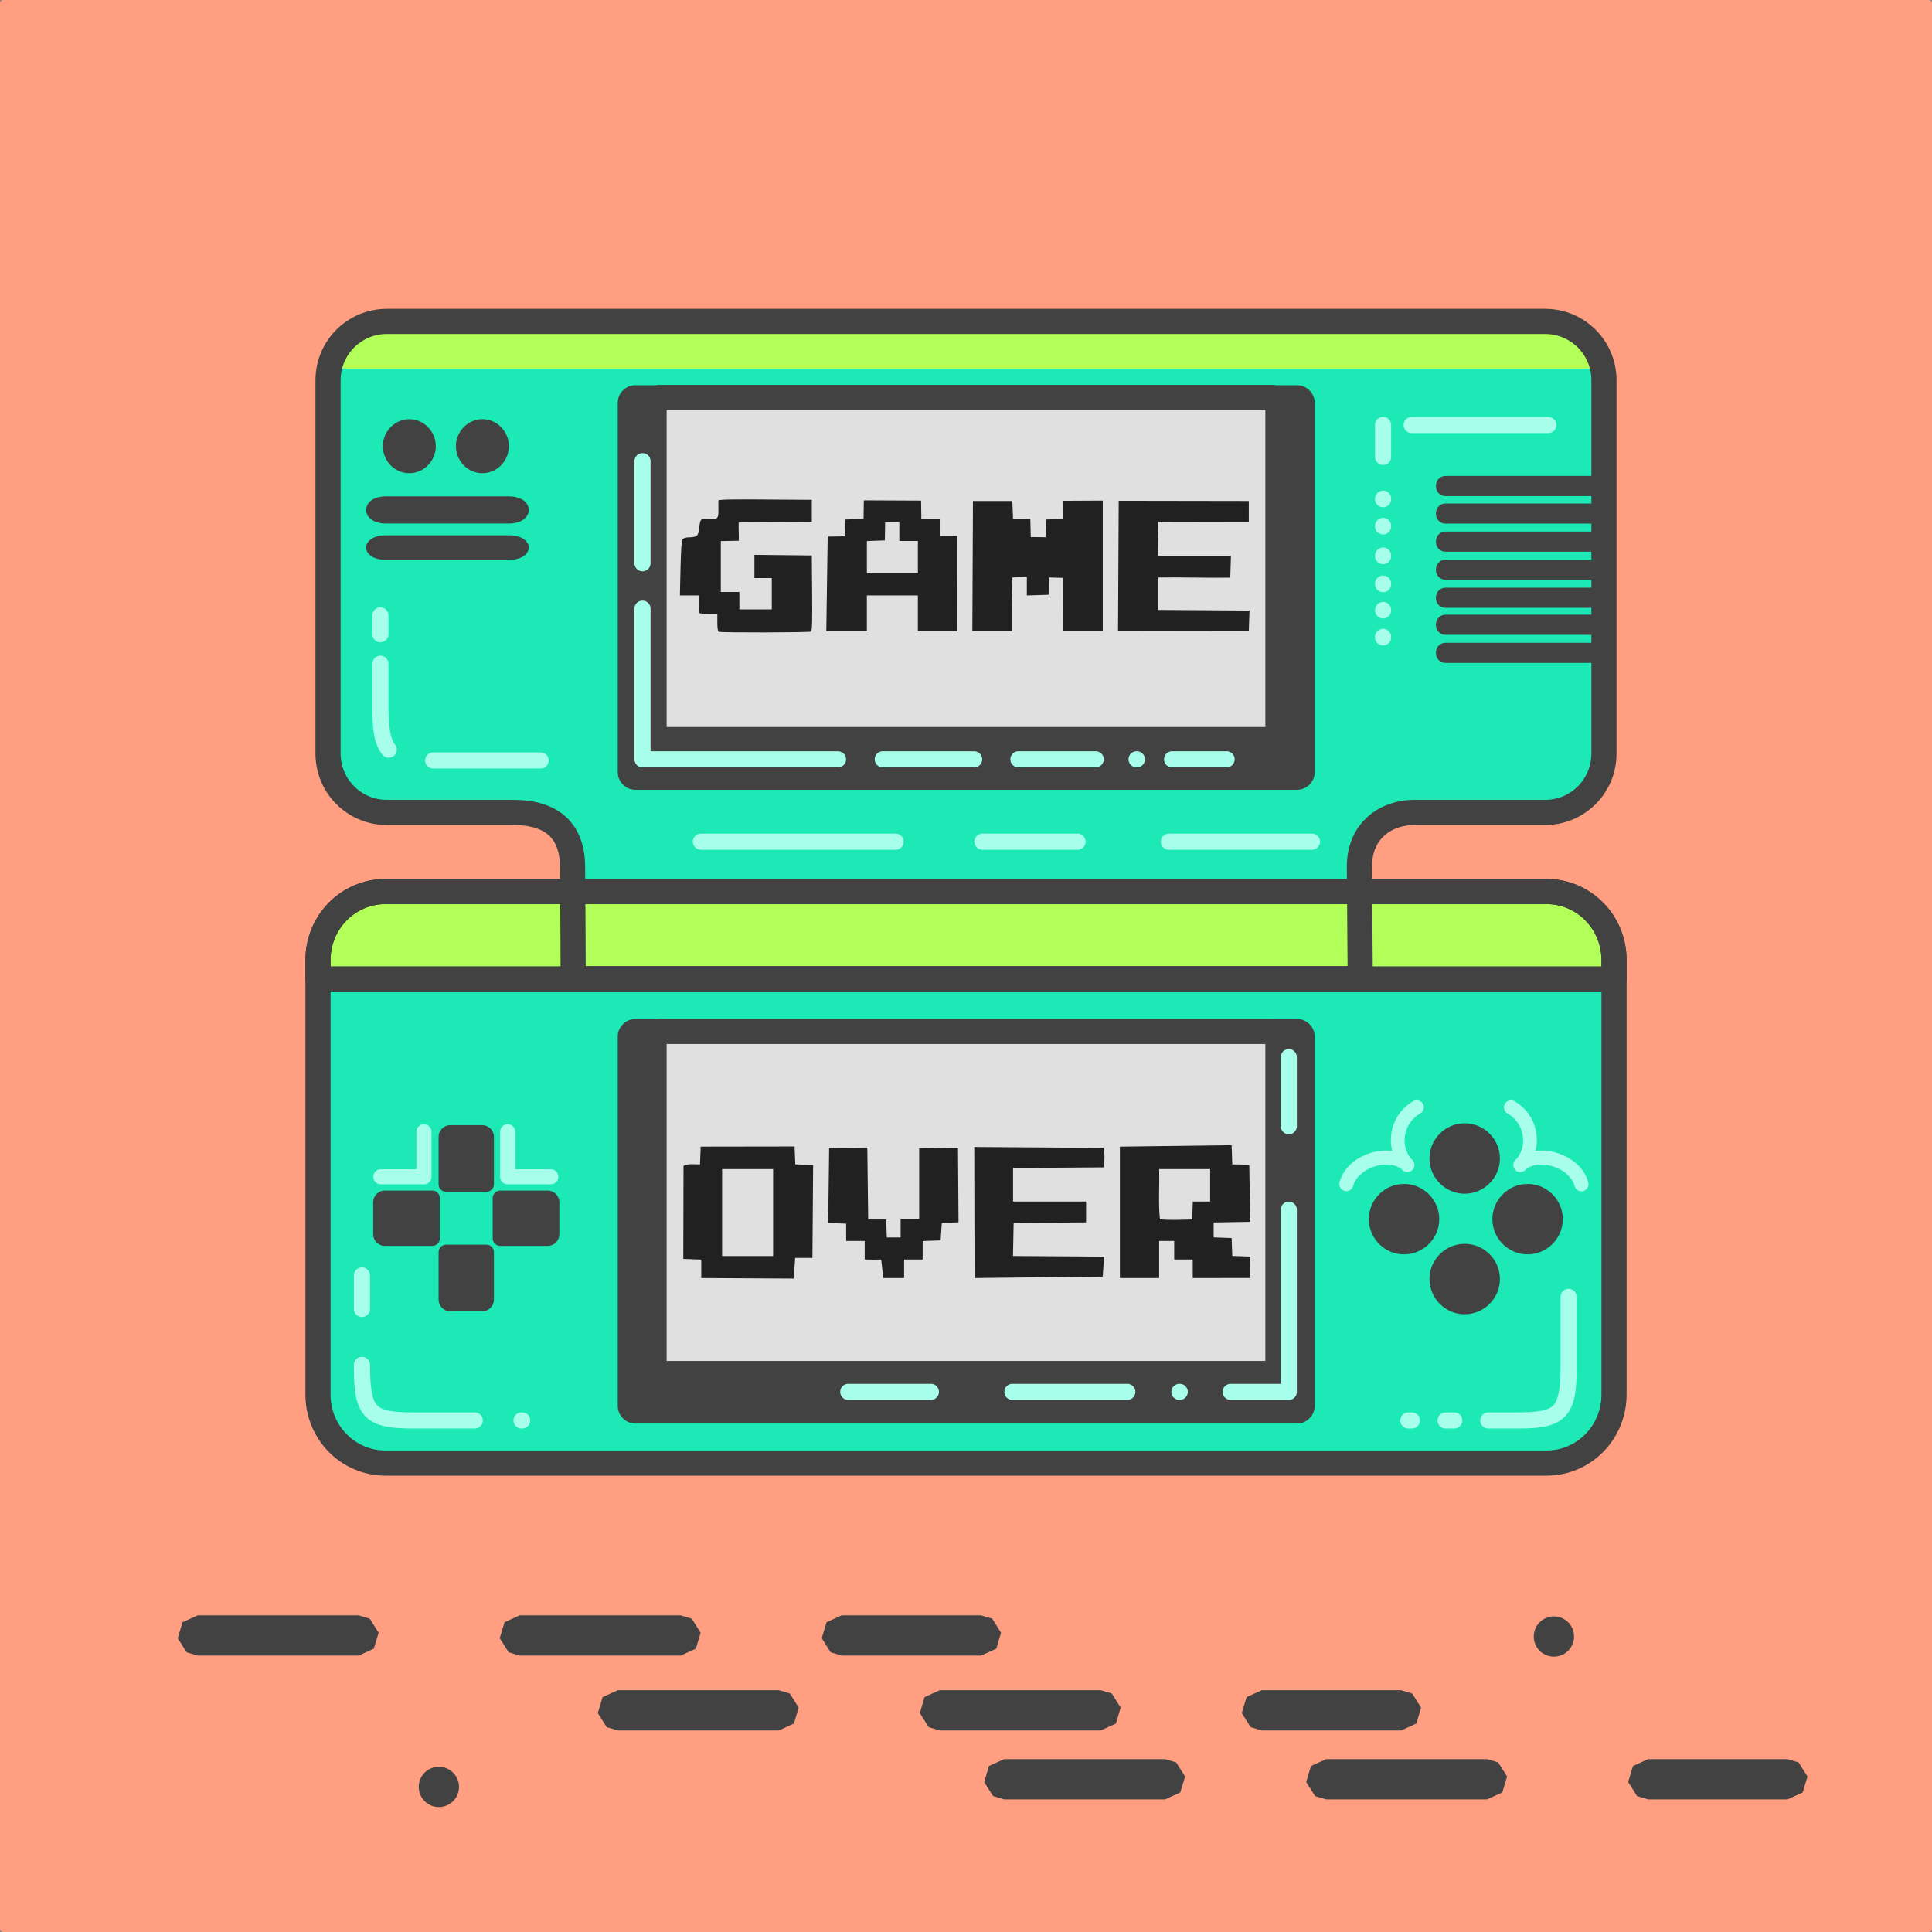 <?xml version="1.0" encoding="UTF-8" standalone="no"?>
<svg
   xmlns:dc="http://purl.org/dc/elements/1.1/"
   xmlns:cc="http://creativecommons.org/ns#"
   xmlns:rdf="http://www.w3.org/1999/02/22-rdf-syntax-ns#"
   xmlns:svg="http://www.w3.org/2000/svg"
   xmlns="http://www.w3.org/2000/svg"
   version="1.1"
   id="svg2"
   viewBox="0 0 192 192"
   height="192"
   width="192">
  <rect x="0" y="0" width="192" height="192" fill="#808080" stroke="none"/>
  <defs
     id="defs4" />
  <g
     style="display:inline"
     transform="translate(0,-860.362)"
     id="layer1">
    <path
       id="rect4155"
       d="m 0.309,860.362 191.381,0 c 0.171,0 0.309,0.131 0.309,0.293 l 0,191.415 c 0,0.162 -0.138,0.293 -0.309,0.293 l -191.381,0 C 0.138,1052.362 0,1052.232 0,1052.07 L 0,860.655 c 0,-0.162 0.138,-0.293 0.309,-0.293 z"
       style="opacity:1;fill:#ff9e80;fill-opacity:1;fill-rule:nonzero;stroke:none;stroke-width:1.8;stroke-linecap:round;stroke-linejoin:round;stroke-miterlimit:4;stroke-dasharray:none;stroke-dashoffset:0;stroke-opacity:1" />
    <path
       id="path4254"
       d="m 19.647,1020.893 -1.508,0.686 -0.475,1.586 0.883,1.4 1.1,0.328 16,0 1.506,-0.685 0.475,-1.586 -0.883,-1.4 -1.098,-0.328 -16,0 z m 32,0 -1.508,0.686 -0.475,1.586 0.883,1.4 1.1,0.328 16,0 1.506,-0.685 0.475,-1.586 -0.883,-1.4 -1.098,-0.328 -16,0 z m 32,0 -1.508,0.686 -0.475,1.586 0.883,1.4 1.1,0.328 13.854,0 1.508,-0.685 0.475,-1.586 -0.883,-1.4 -1.1,-0.328 -13.854,0 z m 70.779,0.105 a 2,2 0 0 0 -2,2 2,2 0 0 0 2,2 2,2 0 0 0 2,-2 2,2 0 0 0 -2,-2 z m -93.037,7.336 -1.506,0.686 -0.475,1.586 0.883,1.4 1.098,0.328 16,0 1.508,-0.685 0.475,-1.586 -0.883,-1.4 -1.1,-0.328 -16,0 z m 32,0 -1.506,0.686 -0.475,1.586 0.883,1.4 1.098,0.328 16,0 1.508,-0.685 0.475,-1.586 -0.883,-1.4 -1.1,-0.328 -16,0 z m 32,0 -1.506,0.686 -0.475,1.586 0.883,1.4 1.098,0.328 13.854,0 1.508,-0.685 0.475,-1.586 -0.883,-1.4 -1.1,-0.328 -13.854,0 z m -25.6,6.848 -1.508,0.684 -0.475,1.586 0.883,1.4 1.1,0.33 16,0 1.506,-0.686 0.477,-1.586 -0.885,-1.4 -1.098,-0.328 -16,0 z m 32,0 -1.508,0.684 -0.475,1.586 0.883,1.4 1.1,0.33 16,0 1.506,-0.686 0.477,-1.586 -0.885,-1.4 -1.098,-0.328 -16,0 z m 32,0 -1.508,0.684 -0.475,1.586 0.883,1.4 1.1,0.33 13.854,0 1.508,-0.686 0.475,-1.586 -0.883,-1.4 -1.1,-0.328 -13.854,0 z m -120.174,0.762 a 2,2 0 0 0 -2,2 2,2 0 0 0 2,2 2,2 0 0 0 2,-2 2,2 0 0 0 -2,-2 z"
       style="color:#000000;font-style:normal;font-variant:normal;font-weight:normal;font-stretch:normal;font-size:medium;line-height:normal;font-family:sans-serif;text-indent:0;text-align:start;text-decoration:none;text-decoration-line:none;text-decoration-style:solid;text-decoration-color:#000000;letter-spacing:normal;word-spacing:normal;text-transform:none;direction:ltr;block-progression:tb;writing-mode:lr-tb;baseline-shift:baseline;text-anchor:start;white-space:normal;clip-rule:nonzero;display:inline;overflow:visible;visibility:visible;opacity:1;isolation:auto;mix-blend-mode:normal;color-interpolation:sRGB;color-interpolation-filters:linearRGB;solid-color:#000000;solid-opacity:1;fill:#424242;fill-opacity:1;fill-rule:evenodd;stroke:none;stroke-width:4;stroke-linecap:round;stroke-linejoin:round;stroke-miterlimit:4;stroke-dasharray:16, 16;stroke-dashoffset:0;stroke-opacity:1;color-rendering:auto;image-rendering:auto;shape-rendering:auto;text-rendering:auto;enable-background:accumulate" />
  </g>
  <g
     id="g4221"
     style="display:inline">
    <path
       id="path4223"
       d="m 38.455,31.941 c -3.244,0 -5.855,2.611 -5.855,5.855 l 0,37.088 c 0,3.244 2.611,5.855 5.855,5.855 l 12.533,0 c 3.979,0 5.873,1.902 5.912,5.371 0.009,0.774 0.008,1.725 0.014,2.488 l -18.602,0 c -3.718,0 -6.713,3.04 -6.713,6.816 l 0,43.168 c 0,3.776 2.995,6.816 6.713,6.816 l 115.375,0 c 3.718,0 6.713,-3.04 6.713,-6.816 l 0,-43.168 c 0,-3.776 -2.995,-6.816 -6.713,-6.816 l -18.57,0 c -0.005,-0.771 -0.015,-1.631 -0.018,-2.459 -0.013,-3.746 2.822,-5.4 5.4,-5.4 l 13.045,0 c 3.244,0 5.855,-2.611 5.855,-5.855 l 0,-37.088 c 0,-3.244 -2.611,-5.855 -5.855,-5.855 l -115.09,0 z"
       style="opacity:1;fill:#1de9b6;fill-opacity:1;fill-rule:nonzero;stroke:none;stroke-width:1;stroke-linecap:round;stroke-linejoin:round;stroke-miterlimit:4;stroke-dasharray:none;stroke-dashoffset:0;stroke-opacity:1" />
    <path
       id="path4229"
       d="M 65.5,39.5 C 65.223,39.5 65,39.723 65,40 l 0,33 c 0,0.277 0.223,0.5 0.5,0.5 l 61,0 c 0.277,0 0.5,-0.223 0.5,-0.5 l 0,-33 c 0,-0.277 -0.223,-0.5 -0.5,-0.5 l -61,0 z m 0,63 c -0.277,0 -0.5,0.223 -0.5,0.5 l 0,33 c 0,0.277 0.223,0.5 0.5,0.5 l 61,0 c 0.277,0 0.5,-0.223 0.5,-0.5 l 0,-33 c 0,-0.277 -0.223,-0.5 -0.5,-0.5 l -61,0 z"
       style="opacity:1;fill:#e0e0e0;fill-opacity:1;fill-rule:nonzero;stroke:none;stroke-width:1;stroke-linecap:round;stroke-linejoin:round;stroke-miterlimit:4;stroke-dasharray:none;stroke-dashoffset:0;stroke-opacity:1" />
  </g>
  <g
     style="display:inline"
     id="layer4">
    <path
       id="path4151"
       d="m 76.039,49.639 c -3.665,-0.024 -4.64,3.64e-4 -4.65,0.115 -0.007,0.08 -0.005,0.458 0.004,0.838 0.023,0.952 -0.045,1.02 -0.961,0.99 -0.86,-0.028 -0.832,-0.053 -0.959,0.963 -0.094,0.754 -0.195,0.833 -1.08,0.857 -0.23,0.006 -0.482,0.087 -0.561,0.182 -0.1,0.12 -0.16,0.981 -0.203,2.881 l -0.062,2.709 0.936,0 0.936,0 -0.006,0.801 c -0.004,0.44 0.025,0.855 0.066,0.922 0.041,0.067 0.457,0.121 0.932,0.121 l 0.857,0 0,0.854 c 0,0.576 0.048,0.873 0.145,0.912 0.243,0.098 9.005,0.079 9.16,-0.02 0.113,-0.072 0.139,-0.916 0.115,-3.828 l -0.031,-3.736 -2.852,-0.031 -2.852,-0.031 0,1.154 0,1.154 0.865,0 0.863,0 0,1.555 0,1.557 -1.613,0 -1.611,0 0,-0.865 0,-0.863 -0.922,0 -0.922,0 0,-2.529 0,-2.529 c 0.595,-0.022 1.19,-0.013 1.785,-0.035 0.022,-0.594 -0.032,-1.22 -0.01,-1.814 l 3.672,-0.031 3.596,-0.031 0,-1.094 0,-1.094 -4.637,-0.031 z m 9.805,0.084 -0.025,1.838 c -0.6,0.023 -1.201,0.044 -1.801,0.066 l -0.068,1.672 -1.695,0.027 -0.139,9.418 4.033,0 0,-3.57 5.068,0 0,3.57 3.916,0 c 3.9e-4,-3.16 0.008,-6.32 0.016,-9.48 l -1.742,0.008 0,-1.701 -1.844,0 L 91.535,49.75 85.844,49.723 Z m 23.748,0.025 -3.986,0.021 c 0.007,0.6 0.016,1.2 0.012,1.801 l -1.674,0.057 -0.025,1.762 -1.484,-0.02 -0.043,-1.799 -1.717,0 c -0.022,-0.595 -0.046,-1.19 -0.068,-1.785 l -3.916,0 c -0.021,4.622 -0.04,8.451 -0.061,12.959 l 3.92,0 c 0,-1.966 -0.034,-3.506 0.068,-5.357 l 1.428,-0.057 0,1.844 2.16,-0.068 0.029,-1.717 1.406,0.037 0.033,5.262 3.918,0 0,-12.939 z m 1.584,0.016 -0.066,12.904 12.996,0.02 c 0.022,-0.671 0.046,-1.343 0.068,-2.014 -3.017,-0.02 -6.035,-0.04 -9.053,-0.061 l 0,-3.225 c 2.381,-0.038 4.762,0.056 7.143,0.018 0.022,-0.672 0.044,-1.478 0.066,-2.15 l -7.273,0 c 0.021,-1.094 0.043,-2.322 0.064,-3.416 l 8.984,0.018 0,-2.072 -12.93,-0.021 z m -23.215,2.131 1.412,0.01 0,1.855 1.844,0 0,3.225 -5.068,0 0,-3.215 1.785,-0.068 c 0.01,-0.602 0.019,-1.204 0.027,-1.807 z m 34.434,61.914 -11.102,0.143 0.002,13.062 3.898,0 0,-3.688 1.498,0 0,1.844 1.844,0 0,1.844 5.725,-0.01 -0.021,-2.125 c -0.592,-0.022 -1.185,-0.044 -1.777,-0.066 -0.022,-0.592 -0.044,-1.185 -0.066,-1.777 -0.595,-0.022 -1.19,-0.044 -1.785,-0.066 l 0,-1.482 c 1.21,-0.021 2.419,-0.041 3.629,-0.062 l -0.086,-5.607 c -0.544,-0.11 -1.128,-0.1 -1.691,-0.098 -0.024,-0.637 -0.047,-1.273 -0.066,-1.91 z m -43.432,0.127 c -3.11,0.005 -6.22,0.009 -9.33,0.014 l -0.068,1.771 c -0.639,0 -1.082,-0.105 -1.639,0.137 l -0.021,9.252 c 0.595,0.022 1.19,0.046 1.785,0.068 l 0,1.834 9.193,0.051 0.139,-2.053 1.715,0 0.07,-9.23 -1.775,-0.066 -0.068,-1.777 z m 17.857,0.049 0.029,13.027 12.74,-0.146 0.133,-1.984 -9.051,-0.06 0.064,-3.281 7.199,-0.06 0,-2.07 -7.256,0 0,-3.338 9.043,-0.06 c 0.027,-0.726 0.096,-1.259 -0.049,-1.938 l -12.854,-0.088 z m -10.629,0.057 -3.791,0.037 -0.096,7.461 c 0.595,0.022 1.19,0.044 1.785,0.066 l 0,1.719 1.844,0 0,1.844 c 0.599,0.011 1.057,0.027 1.641,0.006 l 0.203,1.838 2.072,0 0,-1.844 1.844,0 0,-1.834 c 0.595,-0.022 1.19,-0.044 1.785,-0.066 l 0.115,-1.729 c 0.555,-0.023 1.109,-0.046 1.664,-0.068 l -0.053,-7.42 -3.857,0.053 0,7.033 -1.844,0 0,1.842 -1.373,0 -0.066,-1.785 -1.785,0 -0.088,-7.152 z m -14.428,2.141 5.068,0 0,8.641 -5.068,0 0,-8.641 z m 43.43,0 5.07,0 0,3.227 -1.719,0 c -0.022,0.595 -0.046,1.19 -0.068,1.785 -1.207,0.025 -2.074,0.081 -3.203,-0.016 -0.172,-1.641 -0.028,-3.339 -0.08,-4.996 z"
       style="display:inline;fill:#212121" />
  </g>
  <g
     id="g4296"
     style="display:inline">
    <path
       id="path4298"
       d="m 38.455,31.52 c -2.994,0 -5.444,2.225 -5.805,5.119 l 126.699,0 c -0.36,-2.894 -2.81,-5.119 -5.805,-5.119 l -115.09,0 z M 38.312,88.6 c -3.718,0 -6.713,3.04 -6.713,6.816 l 0,1.654 128.801,0 0,-1.654 c 0,-3.776 -2.995,-6.816 -6.713,-6.816 l -115.375,0 z"
       style="opacity:1;fill:#b2ff59;fill-opacity:1;fill-rule:nonzero;stroke:none;stroke-width:2.5;stroke-linecap:round;stroke-linejoin:round;stroke-miterlimit:4;stroke-dasharray:none;stroke-dashoffset:0;stroke-opacity:1" />
  </g>
  <g
     style="display:inline"
     id="layer2">
    <path
       id="rect4159"
       d="m 38.455,31.941 c -3.244,0 -5.855,2.611 -5.855,5.855 l 0,37.088 c 0,3.244 2.611,5.855 5.855,5.855 l 12.533,0 c 3.979,0 5.873,1.902 5.912,5.371 0.039,3.469 0.036,6.652 0.063,11.152 l 78.218,0 c -0.027,-4.489 -0.068,-7.377 -0.082,-11.122 -0.013,-3.746 2.822,-5.4 5.4,-5.4 l 13.045,0 c 3.244,0 5.855,-2.611 5.855,-5.855 l 0,-37.088 c 0,-3.244 -2.611,-5.855 -5.855,-5.855 z"
       style="opacity:1;fill:none;fill-opacity:1;fill-rule:nonzero;stroke:#424242;stroke-width:2.5;stroke-linecap:round;stroke-linejoin:round;stroke-miterlimit:4;stroke-dasharray:none;stroke-dashoffset:0;stroke-opacity:1" />
    <path
       id="rect4161"
       d="m 38.312,88.6 115.376,0 c 3.718,0 6.712,3.04 6.712,6.816 l 0,43.168 c 0,3.776 -2.993,6.816 -6.712,6.816 l -115.376,0 C 34.593,145.4 31.6,142.36 31.6,138.584 l 0,-43.168 c 0,-3.776 2.993,-6.816 6.712,-6.816 z"
       style="opacity:1;fill:none;fill-opacity:1;fill-rule:nonzero;stroke:#424242;stroke-width:2.5;stroke-linecap:round;stroke-linejoin:round;stroke-miterlimit:4;stroke-dasharray:none;stroke-dashoffset:0;stroke-opacity:1" />
    <path
       style="opacity:1;fill:none;fill-opacity:1;fill-rule:nonzero;stroke:#424242;stroke-width:2.5;stroke-linecap:round;stroke-linejoin:round;stroke-miterlimit:4;stroke-dasharray:none;stroke-dashoffset:0;stroke-opacity:1"
       d="m 38.312,88.6 115.376,0 c 3.718,0 6.712,3.04 6.712,6.816 l 0.002,1.87 -128.797,-0.004 -0.005,-1.866 c 0,-3.776 2.993,-6.816 6.712,-6.816 z"
       id="path4202" />
    <path
       id="rect4234"
       d="m 65.5,38.25 c -0.1,0 -0.197,0.014 -0.293,0.031 l -2.076,0 c -0.939,0 -1.74,0.793 -1.74,1.738 l 0,36.729 c 0,0.945 0.795,1.74 1.74,1.74 l 65.783,0 c 0.945,0 1.738,-0.801 1.738,-1.74 l 0,-36.729 c 0,-0.939 -0.799,-1.738 -1.738,-1.738 l -2.121,0 C 126.697,38.264 126.6,38.25 126.5,38.25 l -61,0 z m 0.75,2.5 59.5,0 0,31.5 -59.5,0 0,-31.5 z m -0.75,60.5 c -0.044,0 -0.086,0.01 -0.129,0.014 l -2.24,0 c -0.945,0 -1.74,0.795 -1.74,1.74 l 0,36.729 c 0,0.945 0.801,1.738 1.74,1.738 l 65.783,0 c 0.939,0 1.738,-0.799 1.738,-1.738 l 0,-36.729 c 0,-0.939 -0.793,-1.74 -1.738,-1.74 l -2.285,0 c -0.043,-0.003 -0.085,-0.014 -0.129,-0.014 l -61,0 z m 0.75,2.5 59.5,0 0,31.5 -59.5,0 0,-31.5 z"
       style="color:#000000;font-style:normal;font-variant:normal;font-weight:normal;font-stretch:normal;font-size:medium;line-height:normal;font-family:sans-serif;text-indent:0;text-align:start;text-decoration:none;text-decoration-line:none;text-decoration-style:solid;text-decoration-color:#000000;letter-spacing:normal;word-spacing:normal;text-transform:none;direction:ltr;block-progression:tb;writing-mode:lr-tb;baseline-shift:baseline;text-anchor:start;white-space:normal;clip-rule:nonzero;display:inline;overflow:visible;visibility:visible;opacity:1;isolation:auto;mix-blend-mode:normal;color-interpolation:sRGB;color-interpolation-filters:linearRGB;solid-color:#000000;solid-opacity:1;fill:#424242;fill-opacity:1;fill-rule:nonzero;stroke:none;stroke-width:2.5;stroke-linecap:round;stroke-linejoin:round;stroke-miterlimit:4;stroke-dasharray:none;stroke-dashoffset:0;stroke-opacity:1;color-rendering:auto;image-rendering:auto;shape-rendering:auto;text-rendering:auto;enable-background:accumulate" />
    <path
       id="rect4306"
       d="m 40.676,41.658 c -1.459,0 -2.631,1.232 -2.631,2.686 0,1.454 1.172,2.684 2.631,2.684 1.459,0 2.633,-1.23 2.633,-2.684 0,-1.454 -1.174,-2.686 -2.633,-2.686 z m 7.264,0 c -1.459,0 -2.633,1.232 -2.633,2.686 -10e-7,1.454 1.174,2.684 2.633,2.684 1.459,0 2.631,-1.23 2.631,-2.684 10e-7,-1.454 -1.172,-2.686 -2.631,-2.686 z m 95.771,5.643 c -1.352,-0.019 -1.352,2.019 0,2 l 14.891,0 c 1.352,0.019 1.352,-2.019 0,-2 z M 38.414,49.328 c -2.705,-0.038 -2.705,2.736 0,2.698 l 12.104,0 c 2.705,0.038 2.705,-2.736 0,-2.698 z m 105.297,0.709 c -1.352,-0.019 -1.352,2.019 0,2 l 14.891,0 c 1.352,0.019 1.352,-2.019 0,-2 z m 0,2.789 c -1.352,-0.019 -1.352,2.019 0,2 l 14.891,0 c 1.352,0.019 1.352,-2.019 0,-2 z m -105.297,0.37 c -2.705,-0.038 -2.705,2.475 0,2.437 l 12.104,0 c 2.705,0.038 2.705,-2.475 0,-2.437 z m 105.297,2.419 c -1.352,-0.019 -1.352,2.019 0,2 l 14.891,0 c 1.352,0.019 1.352,-2.019 0,-2 z m 0,2.789 c -1.352,-0.019 -1.352,2.019 0,2 l 14.891,0 c 1.352,0.019 1.352,-2.019 0,-2 z m 0,2.684 c -1.352,-0.019 -1.352,2.019 0,2 l 14.891,0 c 1.352,0.019 1.352,-2.019 0,-2 z m 0,2.789 c -1.352,-0.019 -1.352,2.019 0,2 l 14.891,0 c 1.352,0.019 1.352,-2.019 0,-2 z m 1.848,47.752 c -1.924,0 -3.5,1.576 -3.5,3.5 0,1.924 1.576,3.5 3.5,3.5 1.924,0 3.5,-1.576 3.5,-3.5 0,-1.924 -1.576,-3.5 -3.5,-3.5 z m -100.824,0.188 c -0.625,0 -1.148,0.53 -1.148,1.15 l 0,4.725 c 4.1e-5,0.414 0.336,0.75 0.75,0.75 l 4,0 c 0.414,-4e-5 0.75,-0.336 0.75,-0.75 l 0,-4.725 c 0,-0.625 -0.525,-1.15 -1.15,-1.15 z m 94.797,5.84 c -1.924,0 -3.5,1.576 -3.5,3.5 0,1.924 1.576,3.5 3.5,3.5 1.924,0 3.5,-1.576 3.5,-3.5 0,-1.924 -1.576,-3.5 -3.5,-3.5 z m 12.279,0 c -1.924,0 -3.5,1.576 -3.5,3.5 0,1.924 1.576,3.5 3.5,3.5 1.924,0 3.5,-1.576 3.5,-3.5 0,-1.924 -1.576,-3.5 -3.5,-3.5 z m -113.576,0.66 c -0.625,0 -1.148,0.53 -1.148,1.15 l 0,3.199 c 0,0.621 0.523,1.15 1.148,1.15 l 4.727,0 c 0.414,-4e-5 0.75,-0.336 0.75,-0.75 l 0,-4 c -4.2e-5,-0.414 -0.336,-0.75 -0.75,-0.75 z m 11.477,0 c -0.414,4e-5 -0.75,0.336 -0.75,0.75 l 0,4 c 4.1e-5,0.414 0.336,0.75 0.75,0.75 l 4.725,0 c 0.625,0 1.15,-0.525 1.15,-1.15 l 0,-3.199 c 0,-0.625 -0.525,-1.15 -1.15,-1.15 z m 95.848,5.293 c -1.924,0 -3.5,1.576 -3.5,3.5 0,1.924 1.576,3.5 3.5,3.5 1.924,0 3.5,-1.576 3.5,-3.5 0,-1.924 -1.576,-3.5 -3.5,-3.5 z m -101.223,0.082 c -0.414,4e-5 -0.75,0.336 -0.75,0.75 l 0,4.725 c 0,0.621 0.523,1.15 1.148,1.15 l 3.201,0 c 0.625,0 1.15,-0.525 1.15,-1.15 l 0,-4.725 c -4.2e-5,-0.414 -0.336,-0.75 -0.75,-0.75 z"
       style="color:#000000;font-style:normal;font-variant:normal;font-weight:normal;font-stretch:normal;font-size:medium;line-height:normal;font-family:sans-serif;text-indent:0;text-align:start;text-decoration:none;text-decoration-line:none;text-decoration-style:solid;text-decoration-color:#000000;letter-spacing:normal;word-spacing:normal;text-transform:none;direction:ltr;block-progression:tb;writing-mode:lr-tb;baseline-shift:baseline;text-anchor:start;white-space:normal;clip-rule:nonzero;display:inline;overflow:visible;visibility:visible;opacity:1;isolation:auto;mix-blend-mode:normal;color-interpolation:sRGB;color-interpolation-filters:linearRGB;solid-color:#000000;solid-opacity:1;fill:#424242;fill-opacity:1;fill-rule:nonzero;stroke:none;stroke-width:1.5;stroke-linecap:round;stroke-linejoin:round;stroke-miterlimit:4;stroke-dasharray:none;stroke-dashoffset:0;stroke-opacity:1;color-rendering:auto;image-rendering:auto;shape-rendering:auto;text-rendering:auto;enable-background:accumulate" />
  </g>
  <g
     style="display:inline"
     id="layer3">
    <path
       id="path4152"
       d="m 137.436,41.428 a 0.8,0.8 0 0 0 -0.787,0.811 l 0,3.168 a 0.8,0.8 0 1 0 1.6,0 l 0,-3.168 a 0.8,0.8 0 0 0 -0.812,-0.811 z m 2.854,0.01 a 0.8,0.8 0 1 0 0,1.6 l 13.578,0 a 0.8,0.8 0 1 0 0,-1.6 l -13.578,0 z m -76.449,3.594 a 0.8,0.8 0 0 0 -0.789,0.811 l 0,10.131 a 0.8,0.8 0 1 0 1.6,0 l 0,-10.131 A 0.8,0.8 0 0 0 63.84,45.031 Z m 73.596,3.725 a 0.8,0.8 0 0 0 -0.787,0.811 l 0,0.039 a 0.8,0.8 0 1 0 1.6,0 l 0,-0.039 a 0.8,0.8 0 0 0 -0.812,-0.811 z m 0,2.711 a 0.8,0.8 0 0 0 -0.787,0.811 l 0,0.037 a 0.8,0.8 0 1 0 1.6,0 l 0,-0.037 a 0.8,0.8 0 0 0 -0.812,-0.811 z m 0,2.945 a 0.8,0.8 0 0 0 -0.787,0.811 l 0,0.039 a 0.8,0.8 0 1 0 1.6,0 l 0,-0.039 a 0.8,0.8 0 0 0 -0.812,-0.811 z m 0,2.785 a 0.8,0.8 0 0 0 -0.787,0.811 l 0,0.043 a 0.8,0.8 0 1 0 1.6,0 l 0,-0.043 a 0.8,0.8 0 0 0 -0.812,-0.811 z m -73.596,2.49 a 0.8,0.8 0 0 0 -0.789,0.811 l 0,14.963 a 0.8,0.8 0 0 0 0.801,0.799 l 19.424,0 a 0.8,0.8 0 1 0 0,-1.6 l -18.625,0 0,-14.162 A 0.8,0.8 0 0 0 63.84,59.688 Z m 73.596,0.131 a 0.8,0.8 0 0 0 -0.787,0.811 l 0,0.027 a 0.8,0.8 0 1 0 1.6,0 l 0,-0.027 a 0.8,0.8 0 0 0 -0.812,-0.811 z m -99.643,0.543 a 0.8,0.8 0 0 0 -0.789,0.811 l 0,1.852 a 0.801,0.801 0 0 0 1.602,0 l 0,-1.852 a 0.8,0.8 0 0 0 -0.812,-0.811 z m 99.643,2.125 a 0.8,0.8 0 0 0 -0.787,0.811 l 0,0.043 a 0.8,0.8 0 1 0 1.6,0 l 0,-0.043 a 0.8,0.8 0 0 0 -0.812,-0.811 z m -99.643,2.674 a 0.8,0.8 0 0 0 -0.789,0.811 l 0,4.094 c 0,2.298 0.115,3.817 0.98,4.904 0.01,0.013 0.021,0.027 0.033,0.041 A 0.8,0.8 0 1 0 39.25,73.99 c -0.004,-0.005 -0.008,-0.011 -0.014,-0.018 l -0.002,-0.002 c -0.404,-0.509 -0.629,-1.691 -0.629,-3.906 l 0,-4.094 a 0.8,0.8 0 0 0 -0.812,-0.811 z m 49.936,9.5 a 0.8,0.8 0 1 0 0,1.6 l 9.08,0 a 0.8,0.8 0 1 0 0,-1.6 l -9.08,0 z m 13.48,0 a 0.8,0.8 0 1 0 0,1.6 l 7.682,0 a 0.8,0.8 0 1 0 0,-1.6 l -7.682,0 z m 11.744,0 a 0.8,0.8 0 1 0 0,1.6 l 0.031,0 a 0.8,0.8 0 1 0 0,-1.6 l -0.031,0 z m 3.531,0 a 0.8,0.8 0 1 0 0,1.6 l 5.414,0 a 0.8,0.8 0 1 0 0,-1.6 l -5.414,0 z m -73.434,0.111 a 0.801,0.801 0 1 0 0,1.602 l 10.68,0 a 0.801,0.801 0 0 0 0,-1.602 l -10.68,0 z m 26.605,8.074 a 0.801,0.801 0 1 0 0,1.602 l 19.348,0 a 0.801,0.801 0 0 0 0,-1.602 l -19.348,0 z m 27.98,0 a 0.801,0.801 0 1 0 0,1.602 l 9.451,0 a 0.801,0.801 0 0 0 0,-1.602 l -9.451,0 z m 18.531,0 a 0.801,0.801 0 1 0 0,1.602 l 14.213,0 a 0.801,0.801 0 0 0 0,-1.602 l -14.213,0 z m 11.902,21.412 a 0.8,0.8 0 0 0 -0.789,0.811 l 0,6.852 a 0.8,0.8 0 1 0 1.6,0 l 0,-6.852 a 0.8,0.8 0 0 0 -0.811,-0.811 z m 12.748,5.088 a 0.7,0.7 0 0 0 -0.381,0.1 c -1.836,1.06 -2.525,3.138 -2.08,4.934 -0.683,-0.082 -1.401,-0.022 -2.076,0.18 -1.416,0.423 -2.754,1.419 -3.16,2.934 a 0.7,0.7 0 1 0 1.354,0.361 c 0.24,-0.894 1.145,-1.636 2.207,-1.953 1.062,-0.317 2.155,-0.162 2.689,0.373 a 0.7,0.7 0 1 0 0.99,-0.99 c -1.223,-1.223 -1.013,-3.594 0.775,-4.627 a 0.7,0.7 0 0 0 -0.318,-1.311 z m 9.299,0 a 0.7,0.7 0 0 0 -0.299,1.311 c 1.788,1.032 2.001,3.404 0.777,4.627 a 0.7,0.7 0 0 0 0.99,0.99 c 0.535,-0.535 1.628,-0.69 2.689,-0.373 1.062,0.317 1.967,1.059 2.207,1.953 a 0.7,0.7 0 1 0 1.352,-0.361 c -0.406,-1.515 -1.743,-2.511 -3.158,-2.934 -0.675,-0.202 -1.395,-0.264 -2.078,-0.182 0.444,-1.795 -0.242,-3.872 -2.078,-4.932 a 0.7,0.7 0 0 0 -0.332,-0.1 0.7,0.7 0 0 0 -0.07,0 z m -107.996,2.377 a 0.75,0.75 0 0 0 -0.74,0.762 l 0,3.715 -3.529,0 a 0.75,0.75 0 1 0 0,1.5 l 4.279,0 a 0.75,0.75 0 0 0 0.75,-0.75 l 0,-4.465 a 0.75,0.75 0 0 0 -0.76,-0.762 z m 8.324,0 a 0.75,0.75 0 0 0 -0.74,0.762 l 0,4.465 a 0.75,0.75 0 0 0 0.75,0.75 l 4.279,0 a 0.75,0.75 0 1 0 0,-1.5 l -3.529,0 0,-3.715 a 0.75,0.75 0 0 0 -0.76,-0.762 z m 77.625,7.695 a 0.8,0.8 0 0 0 -0.789,0.811 l 0,17.297 -4.975,0 a 0.8,0.8 0 1 0 0,1.6 l 5.775,0 a 0.8,0.8 0 0 0 0.799,-0.799 l 0,-18.098 a 0.8,0.8 0 0 0 -0.811,-0.811 z m -92.111,6.535 a 0.8,0.8 0 0 0 -0.789,0.811 l 0,3.32 a 0.801,0.801 0 0 0 1.602,0 l 0,-3.32 a 0.8,0.8 0 0 0 -0.812,-0.811 z m 119.918,2.129 a 0.8,0.8 0 0 0 -0.789,0.811 l 0,6.764 c 0,2.377 -0.251,3.529 -0.721,4.01 -0.235,0.24 -0.57,0.414 -1.176,0.533 -0.606,0.119 -1.453,0.164 -2.549,0.164 l -2.736,0 a 0.8,0.8 0 1 0 0,1.6 l 2.736,0 c 1.136,0 2.061,-0.036 2.857,-0.193 0.797,-0.157 1.493,-0.455 2.012,-0.986 1.037,-1.063 1.178,-2.664 1.178,-5.127 l 0,-6.764 a 0.8,0.8 0 0 0 -0.812,-0.811 z M 35.959,134.846 a 0.8,0.8 0 0 0 -0.789,0.811 c 0,2.463 0.14,4.064 1.178,5.127 0.519,0.531 1.215,0.829 2.012,0.986 0.797,0.157 1.721,0.193 2.857,0.193 l 5.965,0 a 0.8,0.8 0 1 0 0,-1.6 l -5.965,0 c -1.096,0 -1.943,-0.045 -2.549,-0.164 -0.606,-0.119 -0.941,-0.293 -1.176,-0.533 -0.47,-0.481 -0.721,-1.633 -0.721,-4.01 a 0.8,0.8 0 0 0 -0.812,-0.811 z m 48.342,2.68 a 0.8,0.8 0 1 0 0,1.6 l 8.209,0 a 0.8,0.8 0 1 0 0,-1.6 l -8.209,0 z m 16.312,0 a 0.8,0.8 0 1 0 0,1.6 l 11.42,0 a 0.8,0.8 0 1 0 0,-1.6 l -11.42,0 z m 16.598,0 a 0.8,0.8 0 1 0 0,1.6 l 0.031,0 a 0.8,0.8 0 1 0 0,-1.6 l -0.031,0 z m -65.383,2.838 a 0.8,0.8 0 1 0 0,1.6 l 0.068,0 a 0.8,0.8 0 1 0 0,-1.6 l -0.068,0 z m 88.135,0 a 0.8,0.8 0 1 0 0,1.6 l 0.354,0 a 0.8,0.8 0 1 0 0,-1.6 l -0.354,0 z m 3.703,0 a 0.8,0.8 0 1 0 0,1.6 l 0.855,0 a 0.8,0.8 0 1 0 0,-1.6 l -0.855,0 z"
       style="color:#000000;font-style:normal;font-variant:normal;font-weight:normal;font-stretch:normal;font-size:medium;line-height:normal;font-family:sans-serif;text-indent:0;text-align:start;text-decoration:none;text-decoration-line:none;text-decoration-style:solid;text-decoration-color:#000000;letter-spacing:normal;word-spacing:normal;text-transform:none;direction:ltr;block-progression:tb;writing-mode:lr-tb;baseline-shift:baseline;text-anchor:start;white-space:normal;clip-rule:nonzero;display:inline;overflow:visible;visibility:visible;opacity:1;isolation:auto;mix-blend-mode:normal;color-interpolation:sRGB;color-interpolation-filters:linearRGB;solid-color:#000000;solid-opacity:1;fill:#a7ffeb;fill-opacity:1;fill-rule:evenodd;stroke:none;stroke-width:1.6;stroke-linecap:round;stroke-linejoin:round;stroke-miterlimit:4;stroke-dasharray:none;stroke-dashoffset:0;stroke-opacity:1;color-rendering:auto;image-rendering:auto;shape-rendering:auto;text-rendering:auto;enable-background:accumulate" />
  </g>
</svg>
